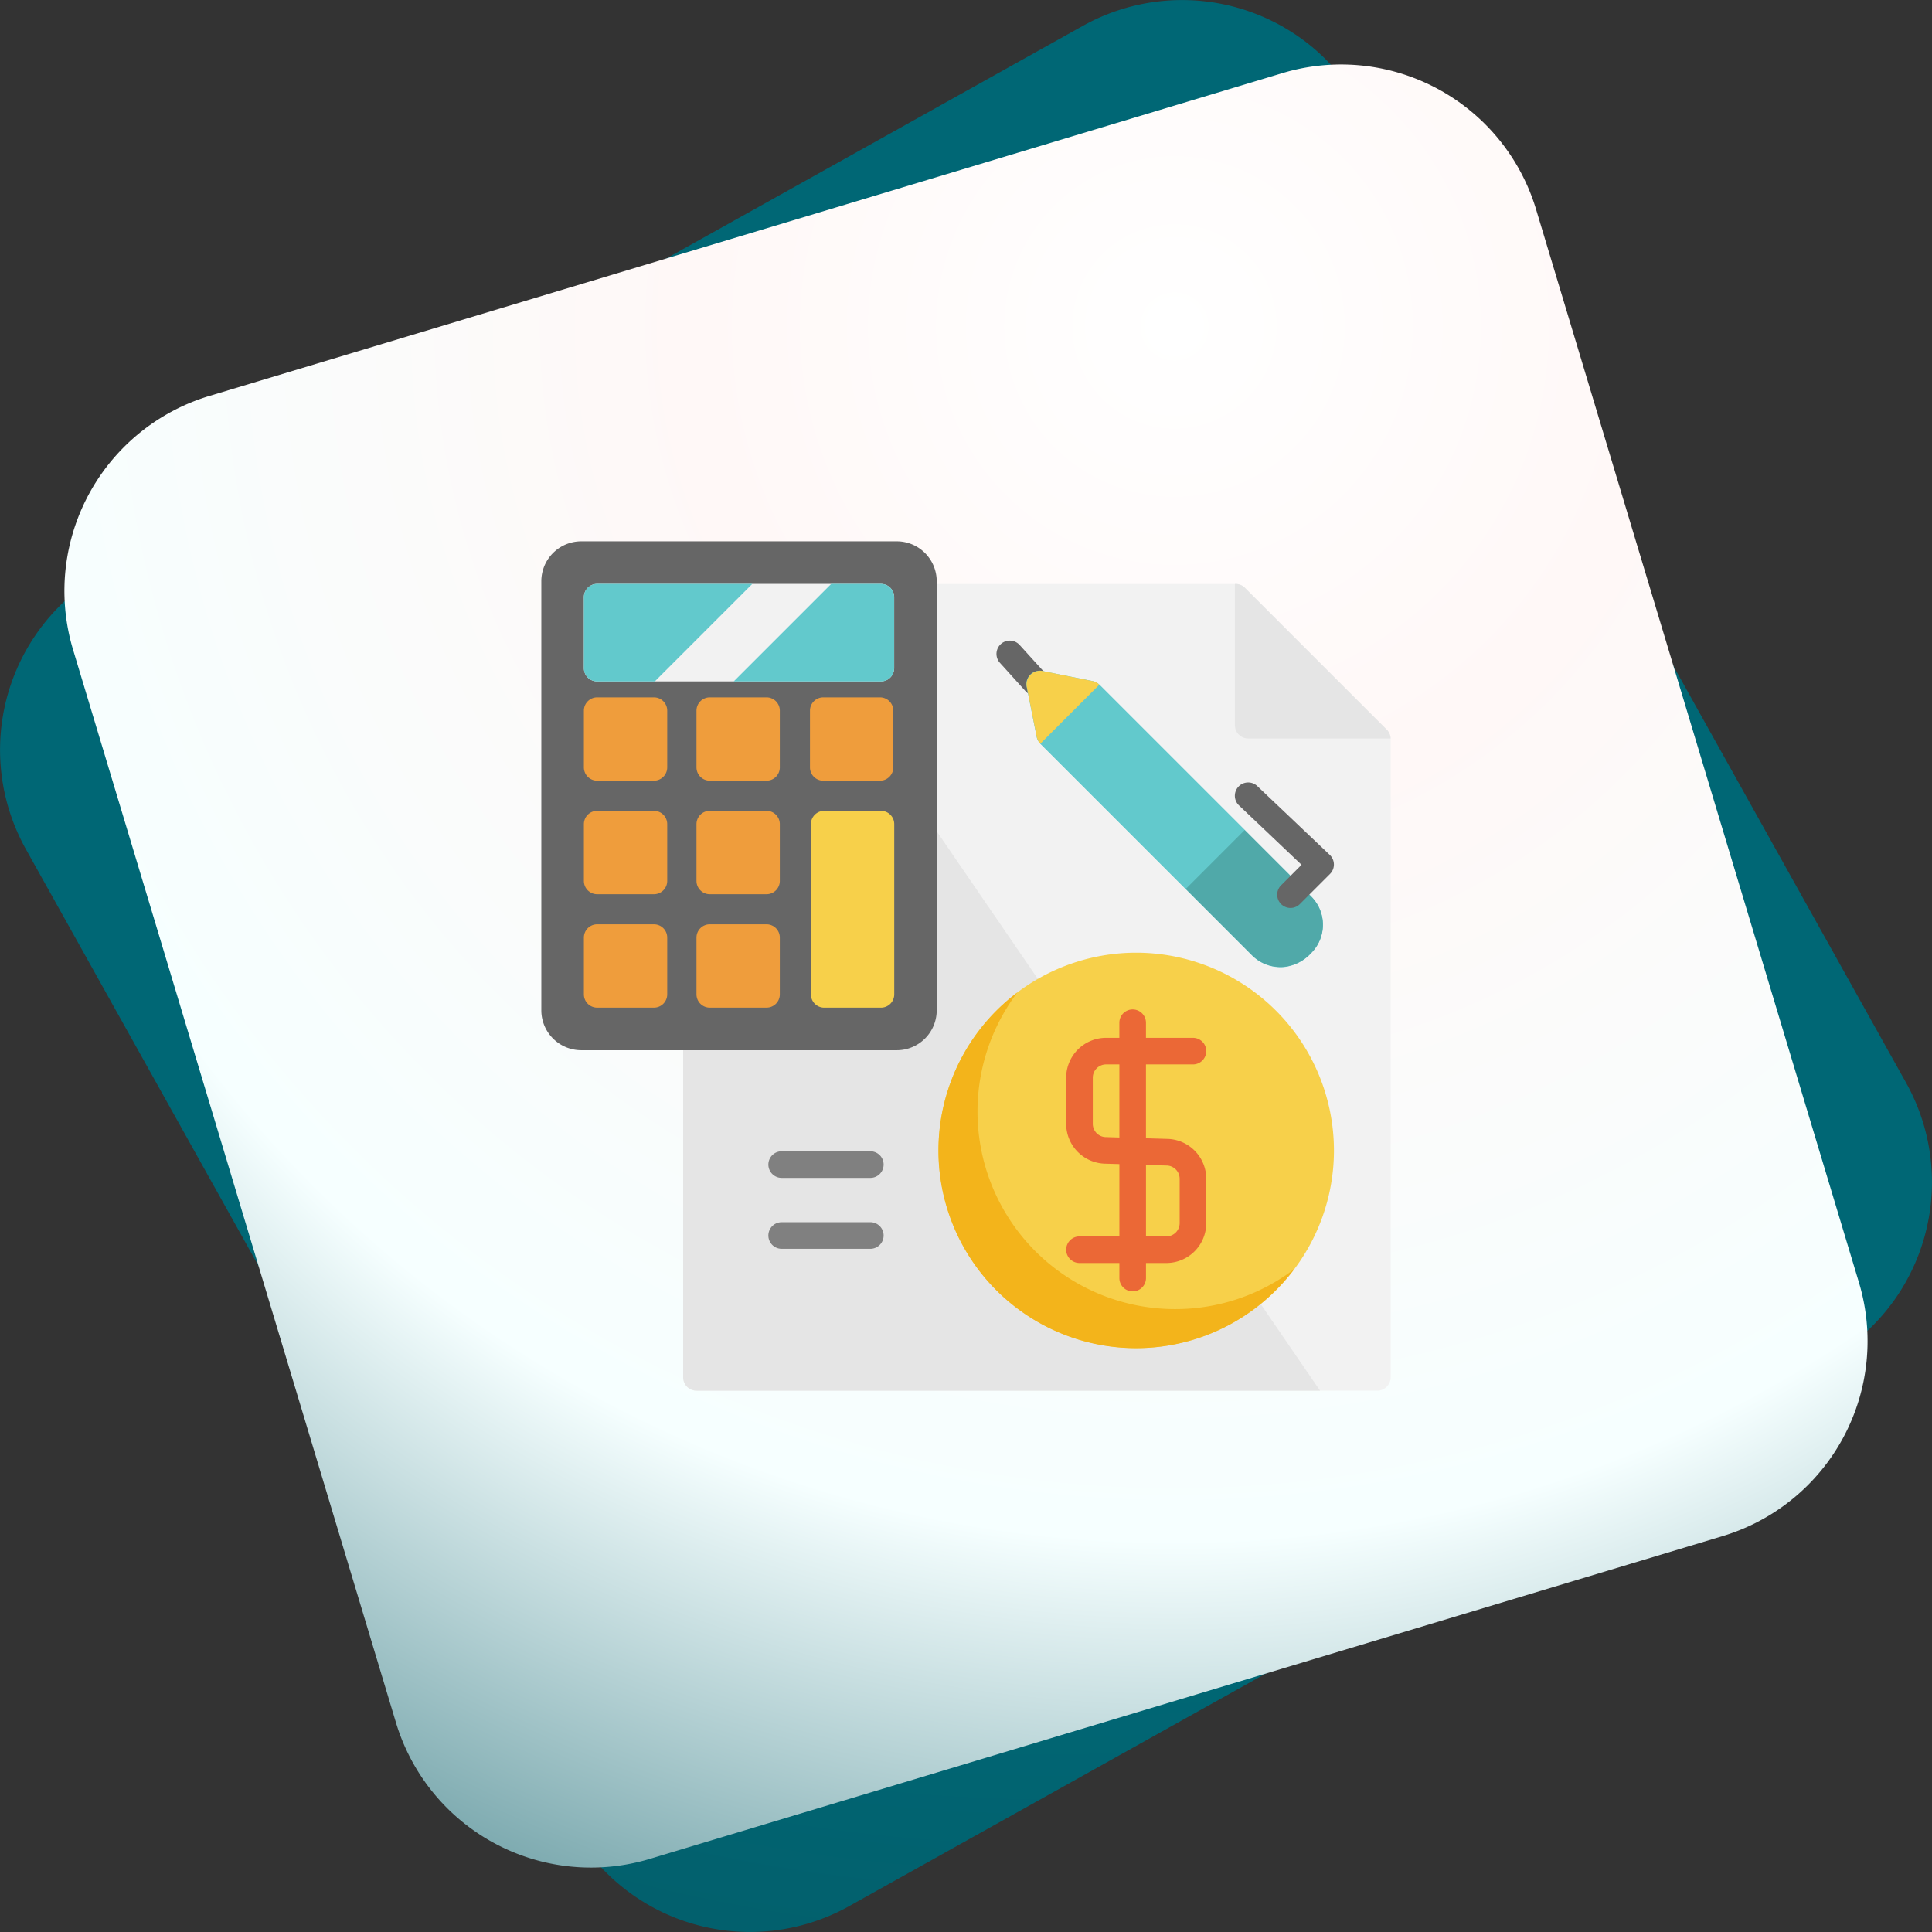 <svg id="Pocket_Friendly_" data-name="Pocket Friendly " xmlns="http://www.w3.org/2000/svg" xmlns:xlink="http://www.w3.org/1999/xlink" width="100" height="100" viewBox="0 0 100 100">
  <rect x="0" y="0" width="100" height="100" fill="#333333" stroke="none"/>
  <defs>
    <radialGradient id="radial-gradient" cx="0.543" cy="0.13" r="1.109" gradientTransform="matrix(0.999, 0.039, -0.039, 0.999, 0.005, -0.021)" gradientUnits="objectBoundingBox">
      <stop offset="0" stop-color="#006775"/>
      <stop offset="0.254" stop-color="#006775"/>
      <stop offset="0.647" stop-color="#006775"/>
      <stop offset="1" stop-color="#055661"/>
    </radialGradient>
    <radialGradient id="radial-gradient-2" cx="0.631" cy="0.123" r="1.188" gradientTransform="matrix(0.967, 0.254, -0.254, 0.967, 0.037, -0.131)" gradientUnits="objectBoundingBox">
      <stop offset="0" stop-color="#fff"/>
      <stop offset="0.221" stop-color="#fff8f7"/>
      <stop offset="0.563" stop-color="#f6ffff"/>
      <stop offset="0.983" stop-color="#055661"/>
      <stop offset="1" stop-color="#ffc6bc"/>
    </radialGradient>
  </defs>
  <g id="Group_132" data-name="Group 132">
    <path id="Path_626" data-name="Path 626" d="M342.824,166.116l-50.642,28.273a10.54,10.54,0,0,1-14.341-4.065l-28.273-50.642a10.54,10.54,0,0,1,4.065-14.341l50.642-28.273a10.54,10.54,0,0,1,14.341,4.065l28.273,50.642A10.54,10.54,0,0,1,342.824,166.116Z" transform="translate(-248.228 -95.728)" fill="url(#radial-gradient)"/>
    <path id="Path_627" data-name="Path 627" d="M344.338,182.183,288.8,198.894a10.54,10.54,0,0,1-13.13-7.057L258.956,136.3a10.54,10.54,0,0,1,7.056-13.13l55.541-16.711a10.54,10.54,0,0,1,13.13,7.057l16.711,55.541A10.54,10.54,0,0,1,344.338,182.183Z" transform="translate(-255.175 -102.675)" fill="url(#radial-gradient-2)"/>
  </g>
  <g id="budget-cost-svgrepo-com" transform="translate(28.019 28.019)">
    <path id="Path_691" data-name="Path 691" d="M121.929,33.2l-7.342-7.342a.689.689,0,0,0-.487-.2H86.2a.688.688,0,0,0-.688.688V66.724a.688.688,0,0,0,.688.688h35.242a.688.688,0,0,0,.688-.688V33.684A.689.689,0,0,0,121.929,33.2Z" transform="translate(-78.169 -23.451)" fill="#f2f2f2"/>
    <g id="Group_137" data-name="Group 137" transform="translate(7.342 2.203)">
      <path id="Path_692" data-name="Path 692" d="M426.176,33.654a.688.688,0,0,0-.2-.456l-7.342-7.342a.688.688,0,0,0-.487-.2h-.031v7.312a.688.688,0,0,0,.688.688h7.371Z" transform="translate(-389.558 -25.654)" fill="#e5e5e5"/>
      <path id="Path_693" data-name="Path 693" d="M86.2,25.653a.688.688,0,0,0-.688.688V66.723a.688.688,0,0,0,.688.688h32.274L89.858,25.653Z" transform="translate(-85.511 -25.653)" fill="#e5e5e5"/>
    </g>
    <path id="Path_694" data-name="Path 694" d="M18.4,0H2.065A2.067,2.067,0,0,0,0,2.065v22.21A2.067,2.067,0,0,0,2.065,26.34H18.4a2.067,2.067,0,0,0,2.065-2.065V2.065A2.067,2.067,0,0,0,18.4,0Z" fill="#666"/>
    <path id="Path_695" data-name="Path 695" d="M249.665,247.983A10.233,10.233,0,1,0,259.9,258.216,10.245,10.245,0,0,0,249.665,247.983Z" transform="translate(-218.874 -226.691)" fill="#f7d04a"/>
    <path id="Path_696" data-name="Path 696" d="M251.683,288.379a10.228,10.228,0,0,1-8.172-16.386,10.23,10.23,0,1,0,14.324,14.324A10.18,10.18,0,0,1,251.683,288.379Z" transform="translate(-218.873 -248.639)" fill="#f3b41b"/>
    <path id="Path_697" data-name="Path 697" d="M321.588,288.886l-1.067-.031v-3.823h2.432a.688.688,0,0,0,0-1.377h-2.432v-.78a.688.688,0,1,0-1.377,0v.78h-.688a2.067,2.067,0,0,0-2.065,2.065v2.386a2.067,2.067,0,0,0,2.054,2.065l.7.021v3.742h-2.065a.688.688,0,1,0,0,1.377h2.065v.78a.688.688,0,1,0,1.377,0v-.78h1.055a2.067,2.067,0,0,0,2.065-2.065v-2.294A2.067,2.067,0,0,0,321.588,288.886Zm-3.111-.091h-.02a.689.689,0,0,1-.688-.688V285.72a.689.689,0,0,1,.688-.688h.688v3.783Zm3.788,4.451a.689.689,0,0,1-.688.688h-1.055v-3.7l1.035.031h.02a.689.689,0,0,1,.688.688Z" transform="translate(-289.225 -257.957)" fill="#eb6836"/>
    <path id="Path_698" data-name="Path 698" d="M41.026,25.653H26.341a.688.688,0,0,0-.688.688v3.671a.688.688,0,0,0,.688.688H41.026a.688.688,0,0,0,.688-.688V26.341A.688.688,0,0,0,41.026,25.653Z" transform="translate(-23.45 -23.45)" fill="#f2f2f2"/>
    <g id="Group_138" data-name="Group 138" transform="translate(2.203 2.203)">
      <path id="Path_699" data-name="Path 699" d="M26.341,25.653a.688.688,0,0,0-.688.688v3.671a.688.688,0,0,0,.688.688h2.983l5.048-5.048h-8.03Z" transform="translate(-25.653 -25.653)" fill="#62c9cc"/>
      <path id="Path_700" data-name="Path 700" d="M123.592,25.653h-2.57L115.975,30.7h7.617a.688.688,0,0,0,.688-.688V26.341A.688.688,0,0,0,123.592,25.653Z" transform="translate(-108.22 -25.653)" fill="#62c9cc"/>
    </g>
    <g id="Group_139" data-name="Group 139" transform="translate(2.203 8.076)">
      <path id="Path_701" data-name="Path 701" d="M29.278,94.063H26.341a.688.688,0,0,0-.688.688v2.937a.688.688,0,0,0,.688.688h2.937a.688.688,0,0,0,.688-.688V94.751A.688.688,0,0,0,29.278,94.063Z" transform="translate(-25.653 -94.063)" fill="#ef9d3c"/>
      <path id="Path_702" data-name="Path 702" d="M97.152,94.063H94.215a.688.688,0,0,0-.688.688v2.937a.688.688,0,0,0,.688.688h2.937a.688.688,0,0,0,.688-.688V94.751A.688.688,0,0,0,97.152,94.063Z" transform="translate(-87.699 -94.063)" fill="#ef9d3c"/>
      <path id="Path_703" data-name="Path 703" d="M29.278,162.472H26.341a.688.688,0,0,0-.688.688V166.1a.688.688,0,0,0,.688.688h2.937a.688.688,0,0,0,.688-.688V163.16A.688.688,0,0,0,29.278,162.472Z" transform="translate(-25.653 -156.598)" fill="#ef9d3c"/>
      <path id="Path_704" data-name="Path 704" d="M97.152,162.472H94.215a.688.688,0,0,0-.688.688V166.1a.688.688,0,0,0,.688.688h2.937a.688.688,0,0,0,.688-.688V163.16A.688.688,0,0,0,97.152,162.472Z" transform="translate(-87.699 -156.598)" fill="#ef9d3c"/>
      <path id="Path_705" data-name="Path 705" d="M29.278,230.881H26.341a.688.688,0,0,0-.688.688v2.937a.688.688,0,0,0,.688.688h2.937a.688.688,0,0,0,.688-.688v-2.937A.688.688,0,0,0,29.278,230.881Z" transform="translate(-25.653 -219.134)" fill="#ef9d3c"/>
      <path id="Path_706" data-name="Path 706" d="M97.152,230.881H94.215a.688.688,0,0,0-.688.688v2.937a.688.688,0,0,0,.688.688h2.937a.688.688,0,0,0,.688-.688v-2.937A.688.688,0,0,0,97.152,230.881Z" transform="translate(-87.699 -219.134)" fill="#ef9d3c"/>
      <path id="Path_707" data-name="Path 707" d="M165.562,94.063h-2.937a.688.688,0,0,0-.688.688v2.937a.688.688,0,0,0,.688.688h2.937a.688.688,0,0,0,.688-.688V94.751A.688.688,0,0,0,165.562,94.063Z" transform="translate(-150.235 -94.063)" fill="#ef9d3c"/>
    </g>
    <path id="Path_708" data-name="Path 708" d="M166.1,162.472h-2.937a.688.688,0,0,0-.688.688v8.811a.688.688,0,0,0,.688.688H166.1a.688.688,0,0,0,.688-.688V163.16A.688.688,0,0,0,166.1,162.472Z" transform="translate(-148.521 -148.522)" fill="#f7d04a"/>
    <path id="Path_709" data-name="Path 709" d="M276.337,62.7a.686.686,0,0,1-.51-.226L274.5,61.007a.688.688,0,1,1,1.02-.925l1.332,1.468a.688.688,0,0,1-.51,1.151Z" transform="translate(-250.763 -54.717)" fill="#666"/>
    <g id="Group_140" data-name="Group 140" transform="translate(25.111 6.697)">
      <path id="Path_710" data-name="Path 710" d="M307.2,89.687,296.229,78.719a.689.689,0,0,0-.352-.188l-2.6-.519a.688.688,0,0,0-.81.81l.519,2.6a.688.688,0,0,0,.188.352l10.968,10.968a2.078,2.078,0,0,0,1.684.592,2.249,2.249,0,0,0,1.367-.721A2.067,2.067,0,0,0,307.2,89.687Z" transform="translate(-292.459 -77.999)" fill="#62c9cc"/>
      <rect id="Rectangle_21" data-name="Rectangle 21" width="10.641" height="4.314" transform="translate(8.245 11.296) rotate(-135)" fill="#62c9cc"/>
    </g>
    <path id="Path_711" data-name="Path 711" d="M293.284,78.014a.7.7,0,0,0-.81.81l.519,2.6a.688.688,0,0,0,.188.352l3.05-3.05a.688.688,0,0,0-.352-.188Z" transform="translate(-267.35 -71.304)" fill="#f7d04a"/>
    <path id="Path_712" data-name="Path 712" d="M394.983,177.474l-3.443-3.443-3.05,3.05,3.443,3.443a2.083,2.083,0,0,0,1.653.587,2.229,2.229,0,0,0,1.4-.717A2.067,2.067,0,0,0,394.983,177.474Z" transform="translate(-355.134 -159.088)" fill="#50a9a9"/>
    <path id="Path_713" data-name="Path 713" d="M420.975,151.866a.688.688,0,0,1-.487-1.175l1.058-1.058-3.237-3.074a.688.688,0,0,1,.948-1l3.749,3.56a.688.688,0,0,1,.013.986l-1.558,1.558A.688.688,0,0,1,420.975,151.866Z" transform="translate(-382.197 -132.889)" fill="#666"/>
    <g id="Group_141" data-name="Group 141" transform="translate(11.747 31.571)">
      <path id="Path_714" data-name="Path 714" d="M142.1,369.076h-4.589a.688.688,0,1,1,0-1.377H142.1a.688.688,0,1,1,0,1.377Z" transform="translate(-136.818 -367.699)" fill="gray"/>
      <path id="Path_715" data-name="Path 715" d="M142.1,411.832h-4.589a.688.688,0,1,1,0-1.377H142.1a.688.688,0,1,1,0,1.377Z" transform="translate(-136.818 -406.784)" fill="gray"/>
    </g>
  </g>
</svg>
